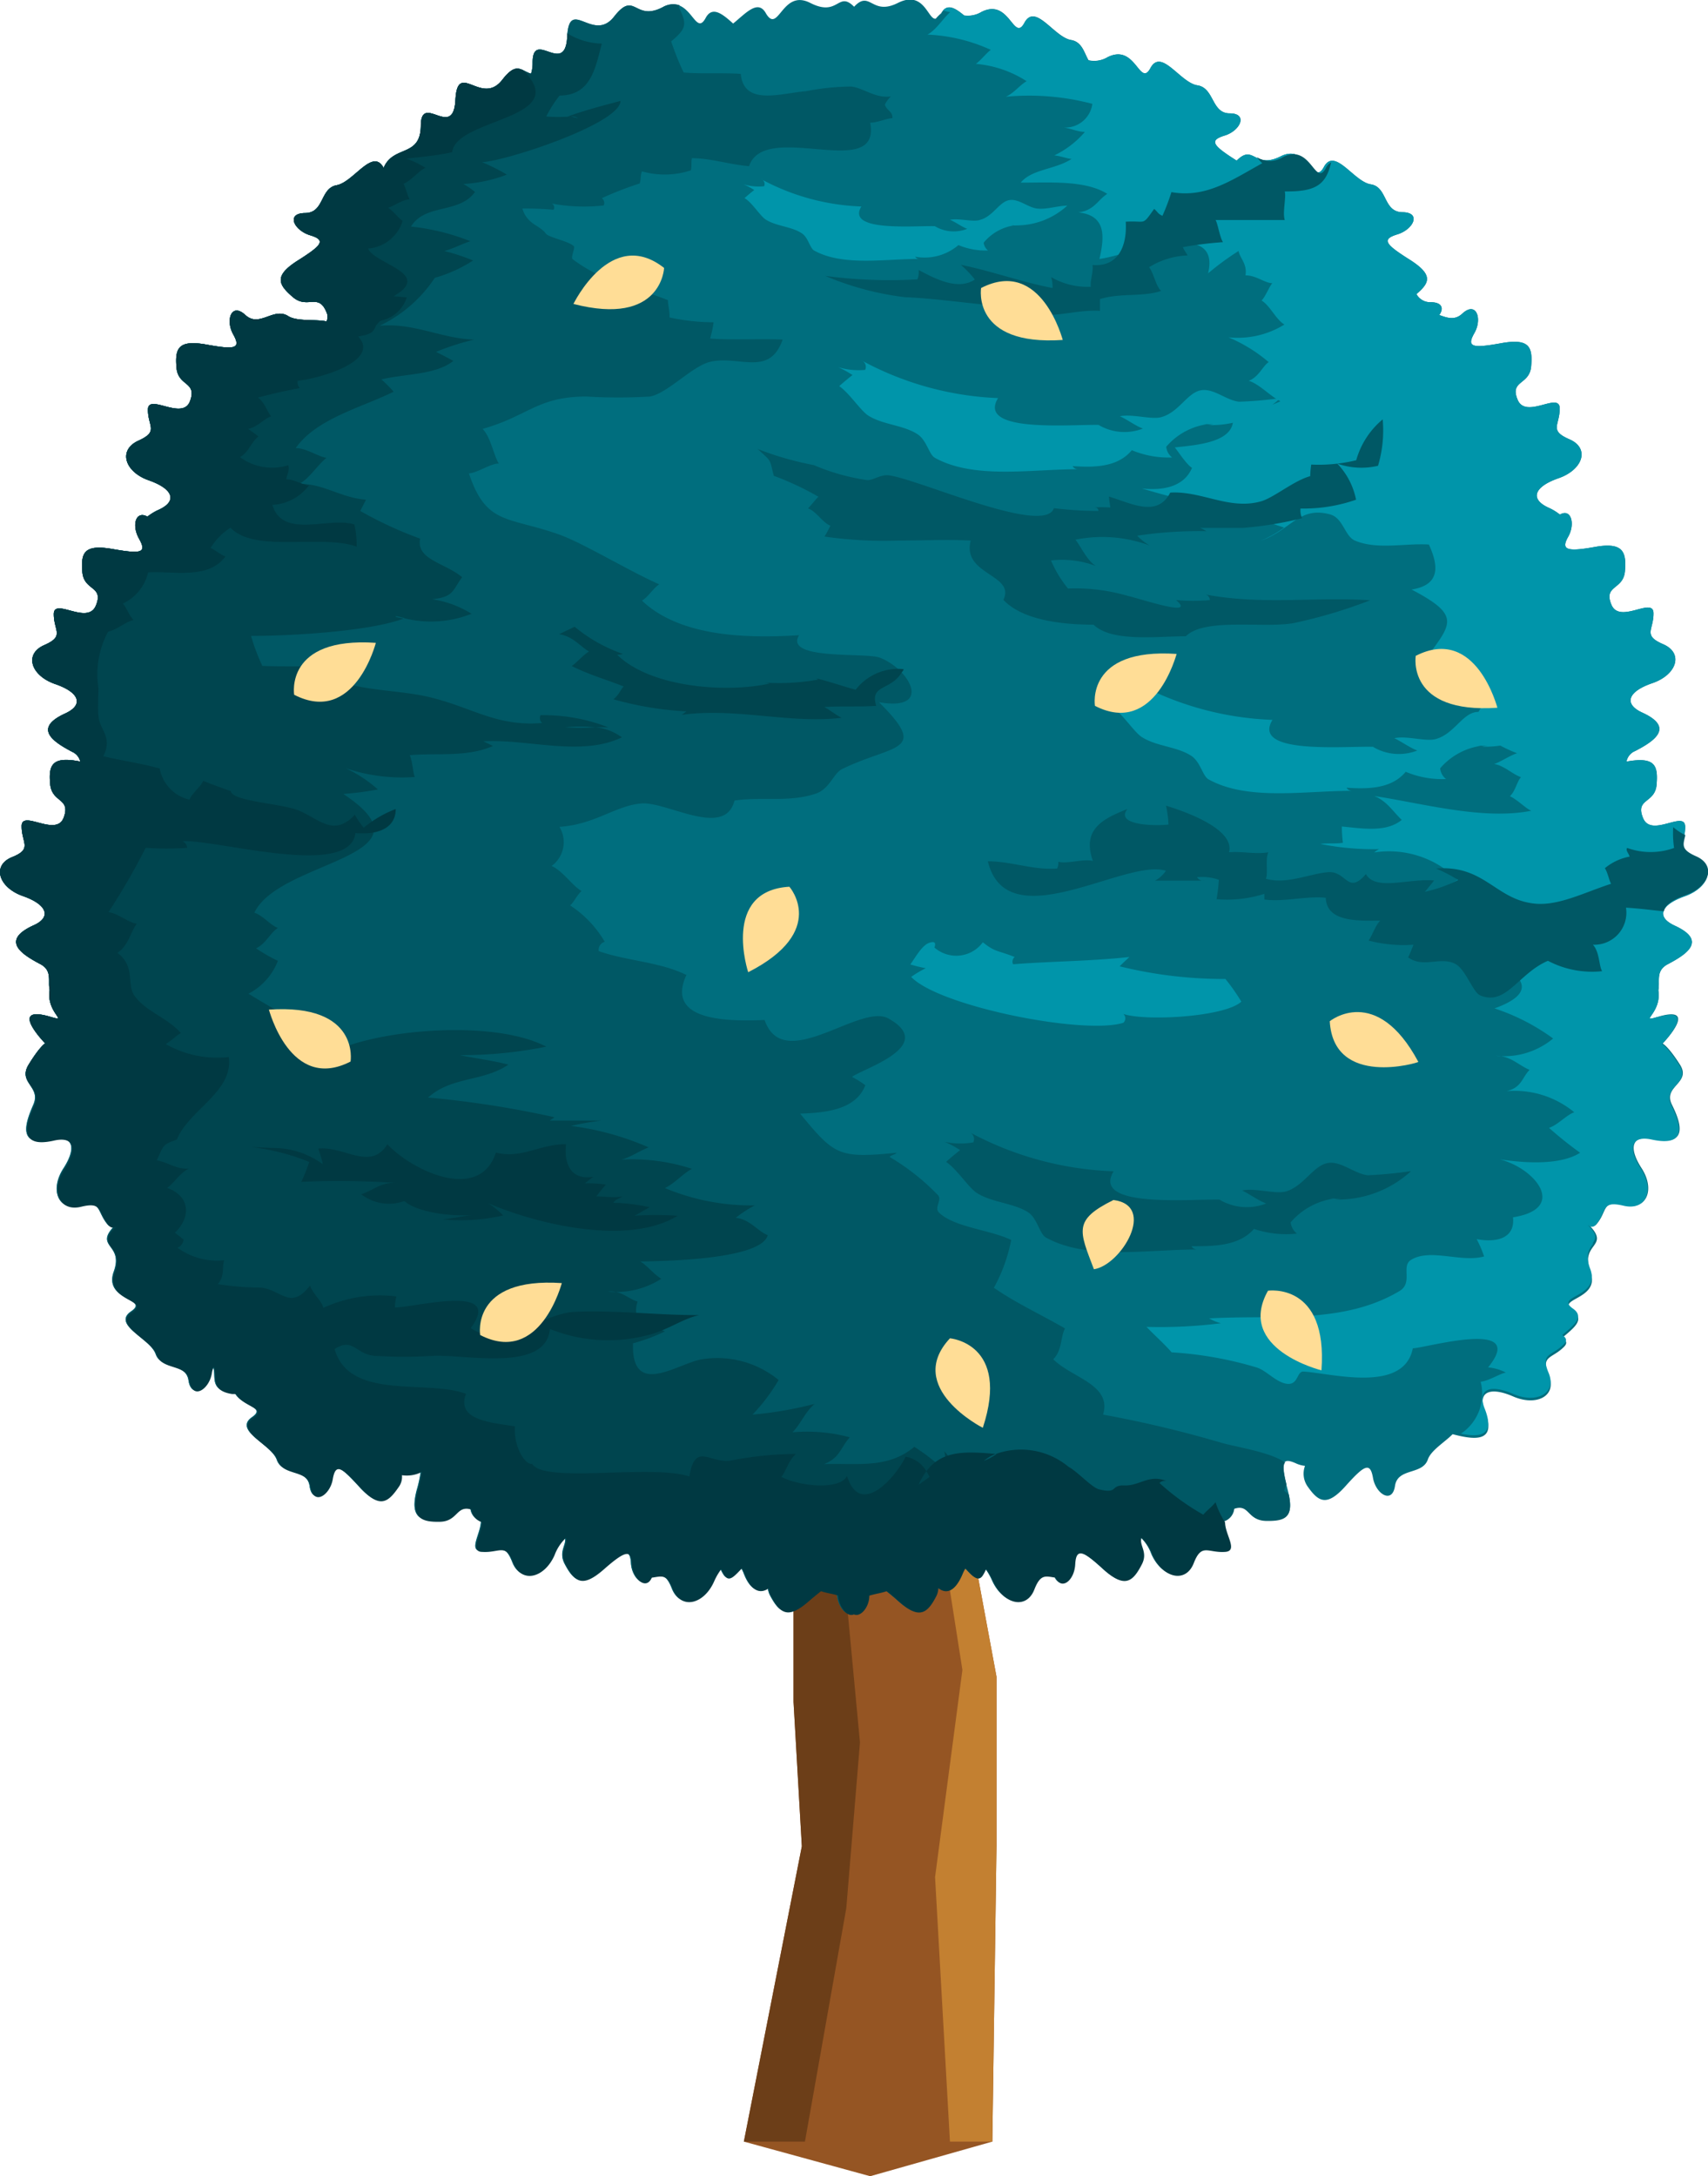 <svg xmlns="http://www.w3.org/2000/svg" viewBox="0 0 98.71 125.73"><defs><style>.cls-1{fill:#955523;}.cls-1,.cls-2,.cls-3,.cls-4,.cls-5,.cls-6,.cls-7,.cls-8,.cls-9{fill-rule:evenodd;}.cls-2{fill:#6c3e18;}.cls-3{fill:#c38031;}.cls-4{fill:#006e7e;}.cls-5{fill:#0095aa;}.cls-6{fill:#005865;}.cls-7{fill:#00454f;}.cls-8{fill:#003942;}.cls-9{fill:#ffdd96;}</style></defs><title>tree3</title><g id="Layer_2" data-name="Layer 2"><g id="Treeline_Front" data-name="Treeline Front"><polygon class="cls-1" points="55.91 87.8 57.59 96.87 57.59 106.67 57.35 123.73 50.29 125.73 42.99 123.73 46.34 106.67 45.86 98.32 45.86 82.71 54.95 83.08 55.91 87.8"/><polygon class="cls-2" points="48.91 110.24 46.52 123.73 42.99 123.73 46.34 106.67 45.86 98.32 45.86 82.71 48.02 82.8 49.7 100.67 48.91 110.24"/><polygon class="cls-3" points="55.62 96.48 53.51 83.02 54.95 83.08 55.91 87.8 57.59 96.87 57.59 106.67 57.35 123.73 54.9 123.73 54.04 108.45 55.62 96.48"/><path class="cls-4" d="M1.33,51.77C-.08,51.28-.49,50,.7,49.52s.55-.81.55-1.79,2,.66,2.43-.49S3,46.4,2.9,45.3,3,43.67,4.64,44h0a.81.81,0,0,0-.46-.56c-1.06-.56-2.32-1.35-.41-2.22,1.09-.5.82-1.22-.58-1.7s-1.82-1.73-.63-2.25.55-.81.55-1.79,1.95.66,2.43-.49-.69-.84-.78-1.94.08-1.62,1.74-1.33,2,.23,1.54-.59-.17-1.65.48-1.28a3,3,0,0,1,.66-.4c1.09-.5.82-1.21-.58-1.7S6.81,26,8,25.46s.55-.81.55-1.79,2,.66,2.43-.49-.69-.84-.78-1.94.08-1.63,1.74-1.33,2,.23,1.54-.59-.11-1.87.7-1.12,1.63-.47,2.47.06c.52.33,1.58.17,2.22.31a.61.61,0,0,0,0-.53c-.47-1.15-1.1-.15-1.95-.88s-1.1-1.23.31-2.12,1.61-1.17.69-1.45-1.42-1.27-.29-1.28.85-1.43,1.83-1.61,2.08-2.19,2.71-1l0,0c.56-1.33,2.12-.59,2.15-2.41,0-2,1.88.83,2-1.51s1.5.39,2.71-1.17c.83-1.07,1.07-.53,1.66-.35a2,2,0,0,0,.09-.63c0-2,1.88.82,2-1.51s1.5.39,2.71-1.16,1.16.3,2.8-.54,1.86,1.79,2.49.62c.39-.73,1-.21,1.59.32.73-.59,1.44-1.43,1.9-.58C45,2,45.19-.67,46.83.17s1.59-.73,2.53.22c.94-1,1,.55,2.53-.22s1.74,1,2.19.91a2.63,2.63,0,0,1,.31-.31c.34-.61.81-.31,1.33.12a1.52,1.52,0,0,0,1-.2c1.63-.84,1.86,1.79,2.49.62s1.72.85,2.7,1c.63.11.75.74,1,1.17A1.51,1.51,0,0,0,64,3.31c1.64-.84,1.86,1.79,2.49.62s1.72.85,2.71,1S70,6.55,71.07,6.55s.62,1-.29,1.28-.72.56.69,1.45l0,0c1-1,1,.53,2.55-.25s1.86,1.79,2.49.62,1.73.85,2.71,1,.71,1.6,1.83,1.61.63,1-.29,1.28-.72.56.69,1.45,1.17,1.35.41,2a.9.9,0,0,0,.82.47c.69,0,.76.38.5.74.45.16.89.33,1.33-.08.81-.75,1.17.3.7,1.12s-.12.89,1.54.59,1.83.23,1.74,1.33-1.26.8-.78,1.94,2.42-.49,2.43.49-.64,1.27.56,1.79.78,1.76-.63,2.25-1.67,1.2-.58,1.7a3,3,0,0,1,.66.4c.65-.38.9.54.48,1.28s-.12.89,1.54.59S94,31.91,93.91,33s-1.26.8-.78,1.94,2.42-.49,2.43.49-.64,1.27.56,1.79.78,1.77-.63,2.25-1.67,1.2-.58,1.7c1.91.87.65,1.67-.41,2.22A.82.82,0,0,0,94,44h0c1.66-.3,1.83.23,1.74,1.33s-1.26.79-.78,1.94,2.42-.49,2.43.49S96.82,49,98,49.52s.78,1.76-.63,2.26-1.67,1.2-.58,1.7c1.91.88.65,1.67-.41,2.23-.72.38-.43,1-.54,1.5.21,1.32-1.14,1.87-.07,1.55,2.53-.77.32,1.53.32,1.53s.32.15,1,1.22-1,1.23-.47,2.3,1,2.45-1.11,2c-1.18-.26-1.43.46-.64,1.68s.32,2.45-1,2.14-.95.31-1.58,1.07c-.18.22-.35.17-.53,0,1.4,1.37-.48,1.07.15,2.75s-2.09,1.53-1,2.3c.72.5,0,1-.61,1.53.21.15.31.31.09.53-.7.71-1.37.49-.88,1.66s-.7,1.8-2.06,1.21-2.07-.25-1.64.84c.75,1.9-.7,1.64-1.86,1.34-.45.46-1.25.93-1.43,1.46-.32.92-1.74.46-1.9,1.53s-1.11.46-1.27-.46-.48-.77-1.58.46-1.58.92-2.22,0a1.29,1.29,0,0,1-.13-1.16,1.69,1.69,0,0,1-.49-.13c-.87-.4-.92-.06-.51,1.52s-.12,1.78-1.26,1.76-.95-1-1.84-.7a.86.86,0,0,1-.6.73c0,.72.78,1.66,0,1.71-1,.07-1.35-.53-1.81.65s-1.78.87-2.37-.46a2.59,2.59,0,0,0-.65-1c-.15.45.41.83,0,1.57-.52,1-1,1.34-2.2.24s-1.58-1.22-1.63-.28-.8,1.52-1.13.77c-.58-.08-.87-.24-1.23.68-.46,1.18-1.77.87-2.37-.46a3.5,3.5,0,0,0-.42-.72,2.2,2.2,0,0,1-.19.37c-.28.43-.62,0-1-.41a2,2,0,0,0-.16.31c-.46,1.11-1,1.17-1.41.83a1.11,1.11,0,0,1-.13.49c-.52,1-1,1.34-2.2.24-.26-.23-.48-.41-.66-.55-.3.11-.66.15-1,.26v0c0,.69-.53,1.26-.89,1.08-.37.18-.86-.39-.9-1.08v0c-.3-.11-.66-.14-1-.26-.19.15-.4.32-.67.55-1.24,1.1-1.68.74-2.2-.24a1.07,1.07,0,0,1-.13-.49c-.46.33-1,.27-1.41-.83a1.94,1.94,0,0,0-.16-.31c-.4.41-.74.84-1,.41a2.16,2.16,0,0,1-.19-.37,3.47,3.47,0,0,0-.42.72c-.59,1.33-1.91,1.64-2.37.46-.36-.92-.65-.76-1.23-.68-.33.75-1.08.09-1.13-.77s-.38-.82-1.63.28-1.68.74-2.2-.24c-.39-.74.17-1.12,0-1.57a2.6,2.6,0,0,0-.66,1c-.59,1.33-1.91,1.65-2.37.46s-.8-.58-1.81-.65c-.73,0,0-1,0-1.71a.87.87,0,0,1-.61-.73c-.9-.29-.78.68-1.84.7s-1.67-.19-1.26-1.76a7.42,7.42,0,0,0,.24-1.13,1.91,1.91,0,0,1-1.17.2,1,1,0,0,1-.2.7c-.63.92-1.11,1.22-2.22,0s-1.42-1.38-1.58-.46-1.11,1.53-1.26.46-1.58-.61-1.9-1.53-2.53-1.68-1.43-2.45c.86-.6-.57-.64-1-1.41l-.22,0c-1.35-.2-.77-1.07-1.07-1.57a1.5,1.5,0,0,0-.11.39c-.16.92-1.11,1.53-1.27.46s-1.58-.61-1.9-1.53-2.54-1.68-1.42-2.45-1.61-.61-1-2.3-1.26-1.38.15-2.75c-.17.16-.34.21-.52,0-.63-.77-.32-1.38-1.59-1.07s-1.74-.92-.95-2.14.54-1.95-.63-1.68c-2.06.46-1.58-.92-1.11-2S1,62.57,1.66,61.5s.95-1.22.95-1.22S.39,58,2.93,58.75c1.08.32-.27-.23-.06-1.55-.12-.5.18-1.12-.54-1.5-1.06-.56-2.32-1.35-.41-2.23C3,53,2.73,52.26,1.33,51.77Z"/><path class="cls-5" d="M57.26,2.88A9.76,9.76,0,0,0,53.6,2c.51-.27.95-1,1.32-1.3A2.53,2.53,0,0,1,54.5.6c.33-.36.75-.08,1.21.3a1.52,1.52,0,0,0,1-.2c1.63-.84,1.86,1.79,2.49.62s1.72.85,2.7,1c.63.11.75.74,1,1.17A1.51,1.51,0,0,0,64,3.31c1.64-.84,1.86,1.79,2.49.62s1.72.85,2.71,1S70,6.55,71.07,6.55s.62,1-.29,1.28-.72.56.69,1.45l0,0c1-1,1,.53,2.55-.25s1.86,1.79,2.49.62,1.73.85,2.71,1,.71,1.6,1.83,1.61.63,1-.29,1.28-.72.56.69,1.45,1.17,1.35.41,2a.9.9,0,0,0,.82.47c.69,0,.76.38.5.74.45.16.89.33,1.33-.08.81-.75,1.17.3.7,1.12s-.12.89,1.54.59,1.83.23,1.74,1.33-1.26.8-.78,1.94,2.42-.49,2.43.49-.64,1.27.56,1.79.78,1.76-.63,2.25-1.67,1.2-.58,1.7a3,3,0,0,1,.66.4c.65-.38.9.54.48,1.28s-.12.89,1.54.59S94,31.91,93.91,33s-1.26.8-.78,1.94,2.42-.49,2.43.49-.64,1.27.56,1.79.78,1.77-.63,2.25-1.67,1.2-.58,1.7c1.91.87.65,1.67-.41,2.22A.82.82,0,0,0,94,44h0c1.66-.3,1.83.23,1.74,1.33s-1.26.79-.78,1.94,2.42-.49,2.43.49S96.82,49,98,49.52s.78,1.76-.63,2.26-1.67,1.2-.58,1.7c1.91.88.65,1.67-.41,2.23-.72.38-.43,1-.54,1.5.21,1.32-1.14,1.87-.07,1.55l.05,0h0c2.39-.68.23,1.56.23,1.56s.32.15,1,1.22-1,1.23-.47,2.3,1,2.45-1.11,2c-1.18-.26-1.43.46-.64,1.68s.32,2.45-1,2.14-.95.31-1.58,1.07c-.18.22-.35.17-.53,0a2.92,2.92,0,0,1,.32.36l0,0a1.07,1.07,0,0,1,.14.26l0,0a.48.48,0,0,1,0,.2v0a.54.54,0,0,1-.07.17l-.05.08,0,.07a2.4,2.4,0,0,0-.19.29h0a1.22,1.22,0,0,0-.1.27v0a1.19,1.19,0,0,0,0,.35,2,2,0,0,0,.13.52c.63,1.68-2.09,1.53-1,2.3.72.5,0,1-.61,1.53.21.15.31.31.09.53-.7.71-1.37.49-.88,1.66s-.7,1.8-2.06,1.21-2.07-.25-1.64.84c.65,1.63-.34,1.67-1.37,1.46a2.76,2.76,0,0,0,1.14-3c.51-.06,1.14-.49,1.46-.53A2.76,2.76,0,0,0,86,79c2.34-2.86-3.6-1.12-4.35-1.1-.52,2.63-4.74,1.43-6.33,1.34-.38,0-.29.78-.93.71s-1.2-.78-1.78-.95a21.65,21.65,0,0,0-4.9-.87c-.43-.5-.93-.93-1.45-1.47a28.24,28.24,0,0,0,4.3-.21,2.73,2.73,0,0,1-.68-.28c3.82-.22,7.74.36,11-1.58.81-.49.06-1.44.68-1.81,1.12-.67,2.89.18,4.21-.19a6.47,6.47,0,0,0-.43-1c1.18.22,2.23-.06,2.1-1.26,3.16-.5,1.32-2.81-.76-3.35,1.45.22,3.49.35,4.64-.38a22.4,22.4,0,0,1-1.8-1.44c.51-.16,1-.74,1.46-.9a5.42,5.42,0,0,0-3.9-1.22c.89-.23.87-.78,1.32-1.23-.62-.25-1.11-.82-1.94-.81a4.45,4.45,0,0,0,3.3-1,12.15,12.15,0,0,0-3.39-1.74c4.05-1.45-.78-3.15-2.35-3.38.59-.27.8-.76,1.07-1-.35,0-.72,0-1.08,0a3,3,0,0,0,2.56-1.18,8.83,8.83,0,0,0-4.14-1.16,5.26,5.26,0,0,0,1.81-.71,5.6,5.6,0,0,0-4.82-1.58,1.33,1.33,0,0,1,.28-.19,15.87,15.87,0,0,1-3.39-.3c.39-.06.91,0,1.3-.07a7.15,7.15,0,0,1-.06-.94c1.22.12,2.57.35,3.46-.38-.51-.49-.87-1.1-1.59-1.38,2.75.41,6.28,1.41,9.08.85-.3-.11-.83-.66-1.24-.84.31-.27.42-.87.64-1.1-.48-.16-1-.69-1.56-.76.28-.06,1-.54,1.34-.62A8,8,0,0,1,86.57,43c.14-.17.39-.78.5-.9a10.63,10.63,0,0,1-2.18-.2c.47-.41.74-1.27,1.16-1.7a34.73,34.73,0,0,1-3.69-2.08c1.52-2.09,2.13-2.53-.78-4.06,1.78-.28,1.49-1.52,1-2.6-1.34-.09-3,.32-4.28-.23-.59-.26-.67-1.3-1.43-1.51-1.79-.49-2.26.9-4,1.52a6.35,6.35,0,0,0,1.34-.76c-2.68-.9-5.47-1.43-8.22-2.26,1.23.14,2.44-.1,2.9-1.19-.35-.21-.89-1.09-1-1.18,1.49-.16,4-.34,3.23-2.26A4.7,4.7,0,0,0,74,23.18c-.54-.25-1.23-1-1.83-1.18.58-.22.81-.86,1.15-1.08A8.9,8.9,0,0,0,71,19.49a5.14,5.14,0,0,0,3.23-.74c-.5-.3-.82-1.08-1.32-1.39.22-.21.43-.78.62-1-.43,0-.94-.46-1.55-.45.11-.67-.33-1-.4-1.41a16.51,16.51,0,0,0-1.76,1.29c.79-3.31-4.76-1-6.28-.83.28-1.24.43-2.51-1.22-2.69.9-.1,1.13-.72,1.67-1.07-1.27-.81-3.42-.64-5-.65.65-.79,2-.75,2.94-1.37-.21,0-.67-.18-1-.2a5.45,5.45,0,0,0,1.77-1.36c-.44,0-.87-.23-1.32-.26A1.58,1.58,0,0,0,63.13,6a14.28,14.28,0,0,0-5-.41c.47-.21.79-.66,1.2-.9a6.43,6.43,0,0,0-2.93-1C56.72,3.45,57,3.07,57.26,2.88Z"/><path class="cls-6" d="M1.33,51.77C-.08,51.28-.49,50,.7,49.52s.55-.81.55-1.79,2,.66,2.43-.49S3,46.4,2.9,45.3,3,43.67,4.64,44h0a.81.81,0,0,0-.46-.56c-1.06-.56-2.32-1.35-.41-2.22,1.09-.5.82-1.22-.58-1.7s-1.82-1.73-.63-2.25.55-.81.55-1.79,1.95.66,2.43-.49-.69-.84-.78-1.94.08-1.62,1.74-1.33,2,.23,1.54-.59-.17-1.65.48-1.28a3,3,0,0,1,.66-.4c1.09-.5.82-1.21-.58-1.7S6.81,26,8,25.46s.55-.81.55-1.79,2,.66,2.43-.49-.69-.84-.78-1.94.08-1.63,1.74-1.33,2,.23,1.54-.59-.11-1.87.7-1.12,1.63-.47,2.47.06c.52.33,1.58.17,2.22.31a.61.61,0,0,0,0-.53c-.47-1.15-1.1-.15-1.95-.88s-1.1-1.23.31-2.12,1.61-1.17.69-1.45-1.42-1.27-.29-1.28.85-1.43,1.83-1.61,2.08-2.19,2.71-1l0,0c.56-1.33,2.12-.59,2.15-2.41,0-2,1.88.83,2-1.51s1.5.39,2.71-1.17c.83-1.07,1.07-.53,1.66-.35a2,2,0,0,0,.09-.63c0-2,1.88.82,2-1.51s1.5.39,2.71-1.16,1.16.3,2.8-.54a1.14,1.14,0,0,1,1-.11.73.73,0,0,0-.07.08c.48,1,.49,1.23-.43,2a15.18,15.18,0,0,0,.72,1.8c1.1.09,2.2,0,3.3.08.18,1.87,2.3,1.12,3.76,1A14.32,14.32,0,0,1,49.19,5c.7.07,1.39.7,2.3.57a1.68,1.68,0,0,0-.35.47c.09.35.47.39.43.79-.32,0-.86.26-1.28.26.65,3.46-6.09-.19-7,2.51-1.12-.09-2.21-.46-3.3-.46-.06.24,0,.45-.06.7a4.83,4.83,0,0,1-2.83.06c-.1.22-.05.47-.13.7a19.31,19.31,0,0,0-2.19.85.34.34,0,0,1,.11.42,10.07,10.07,0,0,1-3-.11.25.25,0,0,1,.1.36,17.09,17.09,0,0,0-1.8-.07c.28.93,1,.95,1.36,1.45.14.21,1.31.43,1.61.72.1.09-.2.66-.06.76,1.74,1.29,3.13,1.44,5.5,2.36,0,.27.12.7.09,1a12.2,12.2,0,0,0,2.55.28,6.69,6.69,0,0,1-.2.94c1.39.1,2.81,0,4.19.06-.76,2.19-2.55.88-4.21,1.29-1,.24-2.47,1.83-3.46,2a31.14,31.14,0,0,1-3.67,0c-2.84,0-3.36,1.13-6,1.87.47.46.65,1.57.94,2-.5,0-1.23.54-1.73.57,1,3,2.24,2.48,5.21,3.53,1.42.51,4,2.09,5.79,2.88-.37.24-.61.71-1,.94,2.24,2.13,6.16,2.18,9.08,2-.87,1.43,3.71,1,4.62,1.28,1.75.63,3.17,3.14,0,2.59,2.93,2.91.86,2.41-2.11,3.85-.54.26-.72,1.15-1.54,1.43-1.53.52-3.12.17-4.7.4-.56,2.21-3.88.06-5.37.17s-2.69,1.22-4.75,1.35a1.7,1.7,0,0,1-.45,2.26c.66.3,1.15,1.1,1.73,1.45-.25.21-.44.64-.66.83a6.3,6.3,0,0,1,2,2.1.49.49,0,0,0-.35.54c1.65.58,3.51.61,5.07,1.38-1.28,2.75,2.62,2.67,4.52,2.6,1.08,3.16,5.51-1,7.15-.09,2.87,1.6-1.54,2.92-2.1,3.38a5.1,5.1,0,0,1,.77.48c-.55,1.42-2.3,1.59-3.77,1.64,2,2.41,2.2,2.59,5.58,2.26-.09.11-.27.11-.41.24A13.06,13.06,0,0,1,54.16,69c.36.3-.21.74.11,1.06.88.85,3,1,4.17,1.58a9.55,9.55,0,0,1-1,2.76c1.3.9,2.75,1.56,4.11,2.35-.27.51-.16,1.27-.68,1.78,1.08,1.08,3.4,1.46,2.88,3.2a65.2,65.2,0,0,1,6.85,1.63c.9.25,2.87.55,3.67,1.14-.14.14-.1.55.08,1.27a1.83,1.83,0,0,0-.13.36l.26.21c.29,1.35-.23,1.55-1.31,1.53s-.95-1-1.84-.7a.86.86,0,0,1-.6.73c0,.72.78,1.66,0,1.71-1,.07-1.35-.53-1.81.65s-1.78.87-2.37-.46a2.59,2.59,0,0,0-.65-1c-.15.45.41.83,0,1.57-.52,1-1,1.34-2.2.24s-1.58-1.22-1.63-.28-.8,1.52-1.13.77c-.58-.08-.87-.24-1.23.68-.46,1.18-1.77.87-2.37-.46a3.5,3.5,0,0,0-.42-.72,2.2,2.2,0,0,1-.19.37c-.28.43-.62,0-1-.41a2,2,0,0,0-.16.31c-.46,1.11-1,1.17-1.41.83a1.11,1.11,0,0,1-.13.49c-.52,1-1,1.34-2.2.24-.26-.23-.48-.41-.66-.55-.3.11-.66.15-1,.26v0c0,.69-.53,1.26-.89,1.08-.37.18-.86-.39-.9-1.08v0c-.3-.11-.66-.14-1-.26-.19.15-.4.32-.67.55-1.24,1.1-1.68.74-2.2-.24a1.07,1.07,0,0,1-.13-.49c-.46.33-1,.27-1.41-.83a1.94,1.94,0,0,0-.16-.31c-.4.41-.74.84-1,.41a2.16,2.16,0,0,1-.19-.37,3.47,3.47,0,0,0-.42.72c-.59,1.33-1.91,1.64-2.37.46-.36-.92-.65-.76-1.23-.68-.33.75-1.08.09-1.13-.77s-.38-.82-1.63.28-1.68.74-2.2-.24c-.39-.74.17-1.12,0-1.57a2.6,2.6,0,0,0-.66,1c-.59,1.33-1.91,1.65-2.37.46s-.8-.58-1.81-.65c-.73,0,0-1,0-1.71a.87.87,0,0,1-.61-.73c-.9-.29-.78.68-1.84.7s-1.67-.19-1.26-1.76a7.42,7.42,0,0,0,.24-1.13,1.91,1.91,0,0,1-1.17.2,1,1,0,0,1-.2.7c-.63.92-1.11,1.22-2.22,0s-1.42-1.38-1.58-.46-1.11,1.53-1.26.46-1.58-.61-1.9-1.53-2.53-1.68-1.43-2.45c.86-.6-.57-.64-1-1.41l-.22,0c-1.35-.2-.77-1.07-1.07-1.57a1.5,1.5,0,0,0-.11.39c-.16.92-1.11,1.53-1.27.46s-1.58-.61-1.9-1.53-2.54-1.68-1.42-2.45-1.61-.61-1-2.3-1.26-1.38.15-2.75c-.17.16-.34.21-.52,0-.63-.77-.32-1.38-1.59-1.07s-1.74-.92-.95-2.14.54-1.95-.63-1.68c-2.06.46-1.58-.92-1.11-2S1,62.57,1.66,61.5s.95-1.22.95-1.22S.39,58,2.93,58.75c1.08.32-.27-.23-.06-1.55-.12-.5.18-1.12-.54-1.5-1.06-.56-2.32-1.35-.41-2.23C3,53,2.73,52.26,1.33,51.77Z"/><path class="cls-7" d="M1.33,51.77C-.08,51.28-.49,50,.7,49.52s.55-.81.55-1.79,2,.66,2.43-.49S3,46.4,2.9,45.3,3,43.67,4.64,44h0a.81.81,0,0,0-.46-.56c-1.06-.56-2.32-1.35-.41-2.22,1.09-.5.82-1.22-.58-1.7s-1.82-1.73-.63-2.25.55-.81.55-1.79,1.95.66,2.43-.49-.69-.84-.78-1.94.08-1.62,1.74-1.33,2,.23,1.54-.59-.17-1.65.48-1.28a3,3,0,0,1,.66-.4c1.09-.5.82-1.21-.58-1.7S6.81,26,8,25.46s.55-.81.55-1.79,2,.66,2.43-.49-.69-.84-.78-1.94.08-1.63,1.74-1.33,2,.23,1.54-.59-.11-1.87.7-1.12,1.63-.47,2.47.06c.52.33,1.58.17,2.22.31a.61.61,0,0,0,0-.53c-.47-1.15-1.1-.15-1.95-.88s-1.1-1.23.31-2.12,1.61-1.17.69-1.45-1.42-1.27-.29-1.28.85-1.43,1.83-1.61,2.08-2.19,2.71-1l0,0c.56-1.33,2.12-.59,2.15-2.41,0-2,1.88.83,2-1.51s1.5.39,2.71-1.17c.83-1.07,1.07-.53,1.66-.35a2,2,0,0,0,.09-.63c0-2,1.88.82,2-1.51,0-.07,0-.13,0-.2a3.94,3.94,0,0,0,2,.6c-.36,1.34-.6,3-2.44,3a6.93,6.93,0,0,0-.77,1.21,9.06,9.06,0,0,0,1.42,0c.27.07.68.16.17,0h-.17l-.18,0c1-.36,2-.62,3.05-.9,0,1.3-6.55,3.46-8,3.54a10.28,10.28,0,0,1,1.43.72,8.38,8.38,0,0,1-2.51.54,4.27,4.27,0,0,1,.67.46c-.91,1.28-2.87.65-3.7,2a12.83,12.83,0,0,1,3.44.85c-.34.08-1.09.47-1.52.56a11.68,11.68,0,0,1,1.67.55,8.07,8.07,0,0,1-2.21,1,7.88,7.88,0,0,1-3.19,2.77c2-.18,3.59.75,5.47.8a14.4,14.4,0,0,0-2.21.71c.33.16.65.33,1,.52-1,.81-2.78.74-4.16,1.07a7.35,7.35,0,0,1,.71.71c-1.83.91-4.47,1.55-5.66,3.26.63,0,1.3.5,1.78.56-.49.38-1,1.21-1.57,1.5,1.43,0,2.37.8,3.85.92-.12.25-.21.41-.33.65a22.63,22.63,0,0,0,3.46,1.6c-.24,1.22,1.43,1.39,2.43,2.23-.56.73-.45,1.14-1.74,1.27a5.93,5.93,0,0,1,2.28.84,6.33,6.33,0,0,1-3.92.25l.08,0c-.08,0-.68-.2-.52-.06l.43.09c-2,.75-6.58,1-8.81,1a11.63,11.63,0,0,0,.65,1.73c1.39.06,2.77,0,4.15.06a6.53,6.53,0,0,1-.09.71c2,.76,4,.59,5.93,1.12,2.28.61,3.66,1.62,6.18,1.41a.37.37,0,0,1-.09-.45,10.25,10.25,0,0,1,3.91.7l-.74,0a9.07,9.07,0,0,0-1.74,0,11.78,11.78,0,0,0,1.74,0,3.05,3.05,0,0,1,1.53.58c-2.38,1.14-5.44.08-8,.23l.55.27c-1.51.66-3.2.39-4.81.53.17.39.18,1,.29,1.26a10.18,10.18,0,0,1-4-.51,7.75,7.75,0,0,1,1.87,1.23,17.4,17.4,0,0,1-2,.26c5.58,3.69-3.67,3.78-5.14,6.86.48.15.93.73,1.36.88-.44.28-.7.92-1.26,1.18a9,9,0,0,0,1.26.72,3.59,3.59,0,0,1-1.7,1.9c.83.51,1.67,1,2.53,1.48a9.68,9.68,0,0,1-.88.67,22.68,22.68,0,0,1,3.47,1.11c2.66-1.21,9.1-1.76,12.09-.2a24.63,24.63,0,0,1-5,.49c.85.18,1.92.31,2.81.55-1.48,1-3.27.67-4.64,1.9a57,57,0,0,1,7.31,1.14l-.28.19,3,0a15.5,15.5,0,0,0-1.77.31,16.29,16.29,0,0,1,4.49,1.24c-.52.19-1,.55-1.58.71a11,11,0,0,1,4.08.53c-.49.25-1,.84-1.56,1.11a12.91,12.91,0,0,0,5.19,1,7,7,0,0,0-1.1.72c.81.07,1.3.8,1.85,1C44,72.76,38.5,72.86,37,72.88c.34.18.81.76,1.22,1a4.84,4.84,0,0,1-3.1.74c.78-.08,1.15.4,1.73.58a1.43,1.43,0,0,0-.07.72c.56.18,1.17.82,1.65,1a10.54,10.54,0,0,1-1.85.69c-.09,3.22,2.62,1.13,4,.92A5.59,5.59,0,0,1,45,79.73a10.82,10.82,0,0,1-1.51,2,22.55,22.55,0,0,0,3.59-.62c-.54.45-.81,1.17-1.28,1.64a9.46,9.46,0,0,1,3.31.29c-.55.62-.56,1.18-1.49,1.55,1.88-.07,3.68.29,5.22-1a11.74,11.74,0,0,1,1.92,1.52,10.44,10.44,0,0,0-.19-1.27c1.62,1.8.1,3,.65,4.79.77,2.54,4.32,2.49,6.83,2-.19.68-.79,1.1-1.08.45-.58-.08-.87-.24-1.23.68-.46,1.18-1.77.87-2.37-.46a3.5,3.5,0,0,0-.42-.72,2.2,2.2,0,0,1-.19.37c-.28.43-.62,0-1-.41a2,2,0,0,0-.16.31c-.46,1.11-1,1.17-1.41.83a1.11,1.11,0,0,1-.13.49c-.52,1-1,1.34-2.2.24-.26-.23-.48-.41-.66-.55-.3.11-.66.15-1,.26v0c0,.69-.53,1.26-.89,1.08-.37.18-.86-.39-.9-1.08v0c-.3-.11-.66-.14-1-.26-.19.15-.4.32-.67.55-1.24,1.1-1.68.74-2.2-.24a1.07,1.07,0,0,1-.13-.49c-.46.33-1,.27-1.41-.83a1.94,1.94,0,0,0-.16-.31c-.4.41-.74.84-1,.41a2.16,2.16,0,0,1-.19-.37,3.47,3.47,0,0,0-.42.72c-.59,1.33-1.91,1.64-2.37.46-.36-.92-.65-.76-1.23-.68-.33.75-1.08.09-1.13-.77s-.38-.82-1.63.28-1.68.74-2.2-.24c-.39-.74.17-1.12,0-1.57a2.6,2.6,0,0,0-.66,1c-.59,1.33-1.91,1.65-2.37.46s-.8-.58-1.81-.65c-.73,0,0-1,0-1.71a.87.87,0,0,1-.61-.73c-.9-.29-.78.68-1.84.7s-1.67-.19-1.26-1.76a7.42,7.42,0,0,0,.24-1.13,1.91,1.91,0,0,1-1.17.2,1,1,0,0,1-.2.7c-.63.92-1.11,1.22-2.22,0s-1.42-1.38-1.58-.46-1.11,1.53-1.26.46-1.58-.61-1.9-1.53-2.53-1.68-1.43-2.45c.86-.6-.57-.64-1-1.41l-.22,0c-1.35-.2-.77-1.07-1.07-1.57a1.5,1.5,0,0,0-.11.39c-.16.92-1.11,1.53-1.27.46s-1.58-.61-1.9-1.53-2.54-1.68-1.42-2.45-1.61-.61-1-2.3-1.26-1.38.15-2.75c-.17.16-.34.21-.52,0-.63-.77-.32-1.38-1.59-1.07s-1.74-.92-.95-2.14.54-1.95-.63-1.68c-2.06.46-1.58-.92-1.11-2S1,62.57,1.66,61.5s.95-1.22.95-1.22S.39,58,2.93,58.75c1.08.32-.27-.23-.06-1.55-.12-.5.18-1.12-.54-1.5-1.06-.56-2.32-1.35-.41-2.23C3,53,2.73,52.26,1.33,51.77Z"/><path class="cls-8" d="M1.33,51.77C-.08,51.28-.49,50,.7,49.52s.55-.81.55-1.79,2,.66,2.43-.49S3,46.4,2.9,45.3,3,43.67,4.64,44h0a.81.81,0,0,0-.46-.56c-1.06-.56-2.32-1.35-.41-2.22,1.09-.5.82-1.22-.58-1.7s-1.82-1.73-.63-2.25.55-.81.55-1.79,1.95.66,2.43-.49-.69-.84-.78-1.94.08-1.62,1.74-1.33,2,.23,1.54-.59-.17-1.65.48-1.28a3,3,0,0,1,.66-.4c1.09-.5.82-1.21-.58-1.7S6.81,26,8,25.46s.55-.81.55-1.79,2,.66,2.43-.49-.69-.84-.78-1.94.08-1.63,1.74-1.33,2,.23,1.54-.59-.11-1.87.7-1.12,1.63-.47,2.47.06c.52.33,1.58.17,2.22.31a.61.61,0,0,0,0-.53c-.47-1.15-1.1-.15-1.95-.88s-1.1-1.23.31-2.12,1.61-1.17.69-1.45-1.42-1.27-.29-1.28.85-1.43,1.83-1.61,2.08-2.19,2.71-1l0,0c.56-1.33,2.12-.59,2.15-2.41,0-2,1.88.83,2-1.51s1.5.39,2.71-1.17c.58-.75.87-.71,1.2-.55,2.9,2.85-3.85,2.74-4.1,4.73-.8.2-2,.29-2.65.38a4.87,4.87,0,0,1,1.11.53c-.36.14-.84.75-1.27.92.14.24.2.63.36.9-.43,0-1,.44-1.26.48.31.19.57.57.85.76a2.27,2.27,0,0,1-2,1.6c.4.92,3.78,1.43,1.47,2.76.21,0,.63.06.77.06A2,2,0,0,1,22,18.53c-.57.43-.07.71-1.3.91C22,20.83,18.58,21.85,17.21,22a.43.43,0,0,0,.12.42c-.74.14-1.66.34-2.42.55.43.33.52.82.76,1.08-.44.16-.78.62-1.33.73.18.13.42.29.6.44-.41.29-.57.92-1.07,1.19a3.13,3.13,0,0,0,2.79.47c.08.32-.06.51-.12.81.45,0,.92.31,1.31.36a2.82,2.82,0,0,1-2.11,1.12c.61,2,3.27.66,4.74,1.13a5.35,5.35,0,0,1,.13,1.28c-2.06-.73-5.87.39-7.29-1.09a3.59,3.59,0,0,0-1.15,1.17c.27.12.55.37.86.49-1,1.35-3,.83-4.47.92a2.64,2.64,0,0,1-1.46,1.8c.21.23.36.69.62.95-.46.1-1,.59-1.47.67a5.17,5.17,0,0,0-.56,3.26c0,.26-.05,1.21,0,1.6.05.83.85,1.2.28,2.34,1.06.26,2.19.41,3.26.71a2.27,2.27,0,0,0,1.72,1.8c.13-.36.66-.74.79-1.09.5.21,1.62.61,1.6.59.05.53,2.17.66,3.54,1s2.27,1.83,3.63.37a4.37,4.37,0,0,0,.51.75,6.64,6.64,0,0,1,1.85-1.08c0,1.19-1.18,1.5-2.33,1.39-.31,2.66-8.07.35-10,.47a.47.47,0,0,1,.28.38,16.06,16.06,0,0,1-2.4,0,39,39,0,0,1-2.15,3.72c.53.06,1.11.58,1.63.67-.37.51-.48,1.26-1.11,1.68,1.07.81.5,1.85,1,2.5.63.88,1.87,1.24,2.66,2.13-.3.19-.57.46-.87.64a6,6,0,0,0,3.64.75c.29,2-2.31,3.05-3,4.77-.85.29-.76.34-1.16,1.2.59.08,1.16.55,1.87.47-.53.24-.88.86-1.27,1.12,1.32.47,1.4,1.67.45,2.59.17.13.34.26.5.4a.59.59,0,0,1-.35.47,3.91,3.91,0,0,0,2.7.72c-.15.37.06.86-.37,1.38a16.37,16.37,0,0,0,2.48.2c1.19.11,1.71,1.35,2.85-.12.12.43.65.85.77,1.29a7.78,7.78,0,0,1,4.22-.66,2.65,2.65,0,0,0-.09.64c1.17,0,6.32-1.42,4.39,1.18,1.6,1.23,4.27-.86,6-.93,2.31-.11,4.82.2,7.2.19-1,.21-1.89.93-3.15,1.2a9,9,0,0,1-5.48-.4c-.22,2.5-4.8,1.48-6.71,1.55a26.45,26.45,0,0,1-3.44,0c-1.09-.1-1.22-1.08-2.29-.39.83,3,5.4,1.74,7.59,2.59-.61,1.58,1.66,1.67,2.83,1.88-.09,1.11.55,2.22,1,2.17.69,1.14,6.86,0,9.08.72.33-2,1.15-.76,2.36-.91A20.3,20.3,0,0,1,46,84c-.4.35-.59,1-.84,1.33,1.16.58,3.41.75,3.79-.06.76,2.45,2.82.07,3.39-1.11a1.75,1.75,0,0,1,1.2.84,3.76,3.76,0,0,0-.45.78l.63-.45a3.36,3.36,0,0,0-.18-.33c.91-1.22,2.27-1.15,4-1a2.42,2.42,0,0,0-.68.4,3.43,3.43,0,0,0,.73-.39h-.06a4.3,4.3,0,0,1,4.23.74c.49.25,1.34,1.2,1.77,1.3,1.14.27.59-.26,1.47-.23s1.44-.7,2.48-.22a.4.4,0,0,0-.47.08,13.94,13.94,0,0,0,2.53,1.83c.2-.24.51-.46.71-.72a4.88,4.88,0,0,0,.55,1.16h0c0,.72.78,1.66,0,1.71-1,.07-1.35-.53-1.81.65s-1.78.87-2.37-.46a2.59,2.59,0,0,0-.65-1c-.15.45.41.83,0,1.57-.52,1-1,1.34-2.2.24s-1.58-1.22-1.63-.28-.8,1.52-1.13.77c-.58-.08-.87-.24-1.23.68-.46,1.18-1.77.87-2.37-.46a3.5,3.5,0,0,0-.42-.72,2.2,2.2,0,0,1-.19.37c-.28.43-.62,0-1-.41a2,2,0,0,0-.16.31c-.46,1.11-1,1.17-1.41.83a1.11,1.11,0,0,1-.13.49c-.52,1-1,1.34-2.2.24-.26-.23-.48-.41-.66-.55-.3.11-.66.15-1,.26v0c0,.69-.53,1.26-.89,1.08-.37.18-.86-.39-.9-1.08v0c-.3-.11-.66-.14-1-.26-.19.15-.4.32-.67.55-1.24,1.1-1.68.74-2.2-.24a1.07,1.07,0,0,1-.13-.49c-.46.33-1,.27-1.41-.83a1.94,1.94,0,0,0-.16-.31c-.4.41-.74.84-1,.41a2.16,2.16,0,0,1-.19-.37,3.47,3.47,0,0,0-.42.72c-.59,1.33-1.91,1.64-2.37.46-.36-.92-.65-.76-1.23-.68-.33.75-1.08.09-1.13-.77s-.38-.82-1.63.28-1.68.74-2.2-.24c-.39-.74.17-1.12,0-1.57a2.6,2.6,0,0,0-.66,1c-.59,1.33-1.91,1.65-2.37.46s-.8-.58-1.81-.65c-.73,0,0-1,0-1.71a.87.87,0,0,1-.61-.73c-.9-.29-.78.68-1.84.7s-1.67-.19-1.26-1.76a7.42,7.42,0,0,0,.24-1.13,1.91,1.91,0,0,1-1.17.2,1,1,0,0,1-.2.7c-.63.92-1.11,1.22-2.22,0s-1.42-1.38-1.58-.46-1.11,1.53-1.26.46-1.58-.61-1.9-1.53-2.53-1.68-1.43-2.45c.86-.6-.57-.64-1-1.41l-.22,0c-1.35-.2-.77-1.07-1.07-1.57a1.5,1.5,0,0,0-.11.39c-.16.92-1.11,1.53-1.27.46s-1.58-.61-1.9-1.53-2.54-1.68-1.42-2.45-1.61-.61-1-2.3-1.26-1.38.15-2.75c-.17.16-.34.21-.52,0-.63-.77-.32-1.38-1.59-1.07s-1.74-.92-.95-2.14.54-1.95-.63-1.68c-2.06.46-1.58-.92-1.11-2S1,62.57,1.66,61.5s.95-1.22.95-1.22S.39,58,2.93,58.75c1.08.32-.27-.23-.06-1.55-.12-.5.18-1.12-.54-1.5-1.06-.56-2.32-1.35-.41-2.23C3,53,2.73,52.26,1.33,51.77Z"/><path class="cls-8" d="M16.19,66.34a4.81,4.81,0,0,1,2.46.92c0-.11-.18-.72-.26-.9,1.53-.16,3,1.32,4-.25,1.35,1.46,5.3,3.43,6.27.48,1.49.38,2.58-.51,4.05-.48-.12,1.11.27,2.09,1.57,1.88l-.48.38a6.71,6.71,0,0,1,1.22.07c-.12.12-.42.5-.56.68.47,0,1.07.1,1.51,0-.2.14-.41.17-.52.37a10.53,10.53,0,0,1,2.1.26c-.25.12-.65.37-.88.49a18.37,18.37,0,0,1,2.49,0c-2.82,1.74-8,.53-10.94-.72a4.88,4.88,0,0,1,.86.7,10.82,10.82,0,0,1-3.49.23c.57-.06,1.12-.18,1.68-.25-1.26.09-3.18-.17-3.9-.81a2.62,2.62,0,0,1-2.49-.39c.76-.26,1.16-.73,2.09-.65a48,48,0,0,0-5.56-.07,8.69,8.69,0,0,0,.46-1.15,12.85,12.85,0,0,0-3.37-.86Z"/><path class="cls-6" d="M56.25,66a.44.44,0,0,0-.24-.6,18.91,18.91,0,0,0,8.35,2.27c-1.32,2.17,4.5,1.58,6.22,1.64a.33.33,0,0,0-.1,0,3.08,3.08,0,0,0,2.7.22c-.45-.16-1-.57-1.4-.75.76-.16,1.92.22,2.52.06,1-.28,1.56-1.43,2.36-1.63s1.59.61,2.4.69a24.75,24.75,0,0,0,2.49-.24,6.24,6.24,0,0,1-4.4,1.64l.36-.06a4.5,4.5,0,0,1-.67,0l.31,0a4.05,4.05,0,0,0-2.56,1.38,1,1,0,0,0,.36.65A5.77,5.77,0,0,1,72.47,71c-.87,1-2.33,1-3.61,1a.37.37,0,0,0,.31.19c-2.89,0-6.33.63-8.72-.69-.37-.21-.49-1.07-1-1.44-.87-.57-2.11-.57-3-1.14-.47-.3-1.15-1.38-1.77-1.79.08-.09.74-.64.81-.68a5.75,5.75,0,0,0-.89-.48A4.31,4.31,0,0,0,56.25,66Z"/><path class="cls-5" d="M44.16,10.76a.3.3,0,0,0-.17-.41,13.13,13.13,0,0,0,5.79,1.58c-.91,1.5,3.13,1.09,4.32,1.14l-.07,0a2.13,2.13,0,0,0,1.87.15c-.31-.11-.69-.4-1-.52.53-.11,1.34.15,1.75,0,.73-.2,1.08-1,1.64-1.13s1.1.42,1.66.48,1.15-.16,1.73-.17a4.34,4.34,0,0,1-3.05,1.14l.25,0a2.86,2.86,0,0,1-.46,0l.21,0a2.81,2.81,0,0,0-1.78,1,.66.66,0,0,0,.25.45,4,4,0,0,1-1.71-.31,3,3,0,0,1-2.5.67.27.27,0,0,0,.22.13c-2,0-4.39.43-6.05-.48-.26-.14-.34-.75-.72-1-.6-.4-1.46-.4-2.08-.79-.33-.21-.8-1-1.23-1.24.05-.06.51-.44.56-.47a3.79,3.79,0,0,0-.62-.33A3.09,3.09,0,0,0,44.16,10.76Z"/><path class="cls-5" d="M50,21.37a.41.41,0,0,0-.23-.56A18,18,0,0,0,57.68,23c-1.25,2.05,4.27,1.5,5.9,1.55a.29.29,0,0,0-.09,0,2.93,2.93,0,0,0,2.56.21c-.42-.15-.95-.55-1.33-.71.73-.15,1.82.21,2.39.05,1-.27,1.48-1.36,2.24-1.54s1.51.58,2.27.65A22.64,22.64,0,0,0,74,23a5.93,5.93,0,0,1-4.17,1.56c.11,0,.22-.05.34-.06a4.14,4.14,0,0,1-.63,0l.29,0a3.84,3.84,0,0,0-2.43,1.31.89.89,0,0,0,.34.62,5.49,5.49,0,0,1-2.33-.42c-.82,1-2.21,1-3.42.92a.36.36,0,0,0,.3.18c-2.74,0-6,.59-8.26-.66-.35-.2-.46-1-1-1.36-.82-.54-2-.54-2.85-1.08-.45-.29-1.1-1.31-1.68-1.7.08-.08.7-.6.77-.64a5.54,5.54,0,0,0-.84-.46A4.09,4.09,0,0,0,50,21.37Z"/><path class="cls-5" d="M65.86,40a.41.41,0,0,0-.23-.57,17.93,17.93,0,0,0,7.91,2.16c-1.25,2.05,4.27,1.49,5.9,1.56l-.09,0a2.91,2.91,0,0,0,2.56.21c-.42-.15-.95-.54-1.33-.71.72-.16,1.82.21,2.39.05,1-.27,1.48-1.35,2.23-1.54s1.51.57,2.27.65,1.56-.21,2.36-.23a5.93,5.93,0,0,1-4.17,1.56,3.34,3.34,0,0,1,.34-.06,4.45,4.45,0,0,1-.63,0l.29,0a3.83,3.83,0,0,0-2.43,1.31.91.91,0,0,0,.34.62,5.44,5.44,0,0,1-2.33-.42c-.83,1-2.21,1-3.42.92a.37.37,0,0,0,.29.18c-2.74,0-6,.59-8.26-.66-.35-.19-.46-1-1-1.36-.82-.54-2-.54-2.85-1.08-.45-.28-1.09-1.31-1.68-1.7.08-.08.7-.6.77-.65a5.54,5.54,0,0,0-.84-.46A4.18,4.18,0,0,0,65.86,40Z"/><path class="cls-6" d="M92.06,54.58c.39.43.34,1.21.53,1.53a5.47,5.47,0,0,1-3.13-.6c-1.7.72-2.42,2.63-3.91,2-.44-.18-.84-1.52-1.46-1.83-.87-.43-1.85.27-2.71-.37.12-.23.21-.49.31-.73a8,8,0,0,1-2.6-.24c.16-.17.41-.91.68-1.15-1.25,0-3.1.11-3.15-1.32-1.11-.12-2.37.25-3.55.1,0-.11,0-.22,0-.33a7.06,7.06,0,0,1-2.76.31,10.42,10.42,0,0,0,.13-1.12,2.93,2.93,0,0,0-1.26-.15.42.42,0,0,0,.42.2c-.95,0-1.9,0-2.85,0a1.77,1.77,0,0,0,.63-.57c-2.3-.76-9.18,4-10.29-.55,1.36,0,2.61.52,4,.42a.67.67,0,0,0,.07-.39c.6.13,1.42-.19,2-.05-.61-1.76.44-2.39,2-3-.72.89,1.36,1,2.37.9a6.48,6.48,0,0,0-.14-1.09c1,.3,4,1.33,3.64,2.69.72-.07,1.54.13,2.27,0-.19.42,0,1.16-.14,1.53,1.2.34,2.52-.29,3.59-.38s1.13,1.34,2.19.11c.56,1,2.51.23,3.94.37-.11.14-.34.43-.53.65a7.84,7.84,0,0,0,1.92-.68A9.07,9.07,0,0,0,83,50.18c2.71-.22,3.4,1.69,5.5,2,1.44.24,3-.6,4.61-1.12-.12-.2-.19-.64-.36-.9a3.13,3.13,0,0,1,1.43-.67c-.05-.19-.25-.37-.14-.5a4,4,0,0,0,2.71,0,5.69,5.69,0,0,1-.05-1.2,3.36,3.36,0,0,0,.7.46c-.12.55-.29.82.62,1.22,1.19.52.78,1.76-.63,2.26-.76.26-1.18.59-1.23.92-.65-.06-1.35-.16-2.19-.21A1.85,1.85,0,0,1,92.06,54.58Z"/><path class="cls-6" d="M74.25,11.06c.09.34-.14,1.24,0,1.65-1.34,0-2.68,0-4,0,.13.2.24,1,.43,1.28a21.07,21.07,0,0,0-2.32.29c.07.18.23.37.27.48a4.45,4.45,0,0,0-2.22.68c.26.32.38,1.06.69,1.37-1.07.36-2.36.1-3.53.47,0,.23,0,.45,0,.68-1.52-.1-3,.59-4.45,0l.81-.17c-2.45,0-5.28-.53-7.64-.62a17,17,0,0,1-4.6-1.23,28.22,28.22,0,0,0,5.33.2,1.08,1.08,0,0,0,.07-.54c1,.53,2.28,1.19,3.25.55a6.2,6.2,0,0,0-.81-.85c1.78.36,3.52,1,5.3,1.34a2,2,0,0,0-.08-.63,4.18,4.18,0,0,0,2.29.56c-.05-.36.16-.86.1-1.26,1.53.12,2-1.14,1.92-2.5,1.19-.08.92.28,1.64-.74.21.16.19.27.48.4a12.67,12.67,0,0,0,.52-1.37c2,.35,3.46-.68,5.25-1.67a2.39,2.39,0,0,1-.31-.35,1.4,1.4,0,0,0,1.5,0c1.63-.84,1.86,1.79,2.49.62a.69.69,0,0,1,.3-.32C76.63,10.71,76,11.08,74.25,11.06Z"/><path class="cls-6" d="M47.65,31a6.38,6.38,0,0,0,.34-.63c-.47-.19-.77-.79-1.29-1,.19-.19.44-.53.6-.67a16.65,16.65,0,0,0-2.58-1.21c-.27-1.05-.1-.77-.93-1.55a18.1,18.1,0,0,0,3.24.93,12.25,12.25,0,0,0,3.1.87c.35,0,.77-.33,1.22-.28,1.7.2,9,3.52,9.56,1.9a21.31,21.31,0,0,0,2.57.16c0-.16-.12-.22-.31-.2a8.75,8.75,0,0,1,1,0s-.09-.61-.08-.63c1.23.36,2.79,1.25,3.54-.23,1.79-.11,3.39,1,5.19.52.75-.18,1.92-1.2,2.9-1.47a5.64,5.64,0,0,1,.06-.67,9.17,9.17,0,0,0,2.6-.25,4.72,4.72,0,0,1,1.53-2.36,7.15,7.15,0,0,1-.27,2.68,4.15,4.15,0,0,1-2.36-.13,4.18,4.18,0,0,1,1.09,2.09,9.17,9.17,0,0,1-3.21.51,1.11,1.11,0,0,0,.09.56,20.89,20.89,0,0,1-3.43.56c-.82,0-1.64,0-2.46,0a2.11,2.11,0,0,1,.36.19,23.92,23.92,0,0,0-4,.26,3.4,3.4,0,0,0,.73.57,7.85,7.85,0,0,0-4.3-.34c.31.37.64,1.17,1.18,1.52a5.51,5.51,0,0,0-2.59-.32A6.75,6.75,0,0,0,61.72,34a10.9,10.9,0,0,1,3.47.43c.76.17,4,1.28,2.78.24a11.64,11.64,0,0,0,1.95,0,.33.33,0,0,0-.29-.33c3.32.63,6.3.13,9.56.34A28.75,28.75,0,0,1,74.76,36c-1.71.31-5.13-.33-6.23.76-1.67,0-4.29.35-5.33-.67-1.69,0-4.06-.22-5.21-1.43.71-1.49-2.41-1.43-1.89-3.43-1.38-.07-2.79,0-4.18,0A24,24,0,0,1,47.65,31Z"/><path class="cls-7" d="M36,37.78a1.3,1.3,0,0,1-.33.05c1.9,1.87,6.25,2.23,8.81,1.66l-.28-.05a12.76,12.76,0,0,0,3.09-.18.57.57,0,0,0-.15-.08c.77.19,1.58.47,2.31.67a3.1,3.1,0,0,1,2.77-1.19c0,.08-.09.15-.14.24-.64,1-1.83.66-1.44,1.88-1,.07-2,0-3,.07.34.18.67.46,1,.62-3,.36-6.08-.6-9.24-.17l.27-.2a19,19,0,0,1-4.22-.7c.29-.21.44-.59.59-.74-1-.4-2-.68-3-1.18.21-.12.72-.69,1-.84-.51-.29-.92-.88-1.73-1l.9-.43A9,9,0,0,0,36,37.78Z"/><path class="cls-5" d="M53.68,54.48c-.42.16-.81.89-1.07,1.24.29.09.59.16.89.22a5.9,5.9,0,0,0-.84.5c1.6,1.7,10,3.37,12.26,2.65a.34.34,0,0,0,0-.51c1.26.43,5.86.18,6.82-.71a11.15,11.15,0,0,0-.92-1.31,25.23,25.23,0,0,1-6.11-.73c.15-.16.37-.36.56-.54-2.29.25-4.63.25-6.72.42a.35.35,0,0,1,.09-.42c-1-.4-1.1-.26-1.84-.85a1.91,1.91,0,0,1-2.8.3S54.22,54.28,53.68,54.48Z"/><path class="cls-9" d="M63.28,40.78s-.56-3.36,4.72-3C68,37.74,66.78,42.58,63.28,40.78Z"/><path class="cls-9" d="M27.75,77.13s-.56-3.36,4.72-3C32.47,74.09,31.25,78.93,27.75,77.13Z"/><path class="cls-9" d="M73.28,74.57s3.47-.51,3.09,4.6C76.37,79.17,71.39,77.94,73.28,74.57Z"/><path class="cls-9" d="M76.85,59s2.69-2.19,5.12,2.35C82,61.39,77.07,62.87,76.85,59Z"/><path class="cls-9" d="M54.9,77.32s3.5.29,1.9,5.17C56.79,82.49,52.24,80.17,54.9,77.32Z"/><path class="cls-9" d="M20.26,61.33s.56-3.36-4.72-3C15.54,58.29,16.76,63.13,20.26,61.33Z"/><path class="cls-9" d="M56.7,16.64s-.56,3.36,4.72,3C61.42,19.68,60.2,14.84,56.7,16.64Z"/><path class="cls-9" d="M17,40.14s-.56-3.36,4.72-3C21.73,37.1,20.51,41.94,17,40.14Z"/><path class="cls-9" d="M38.38,15.48s-.13,3.4-5.24,2.08C33.14,17.57,35.31,13.06,38.38,15.48Z"/><path class="cls-9" d="M45.62,51.23s2.27,2.57-2.38,4.94C43.24,56.17,41.68,51.46,45.62,51.23Z"/><path class="cls-9" d="M81.82,37.89s-.56,3.36,4.72,3C86.54,40.93,85.33,36.1,81.82,37.89Z"/><path class="cls-9" d="M64.35,69.33c2.52.32.44,3.77-1.13,4C62.38,71.11,62,70.49,64.35,69.33Z"/></g></g></svg>